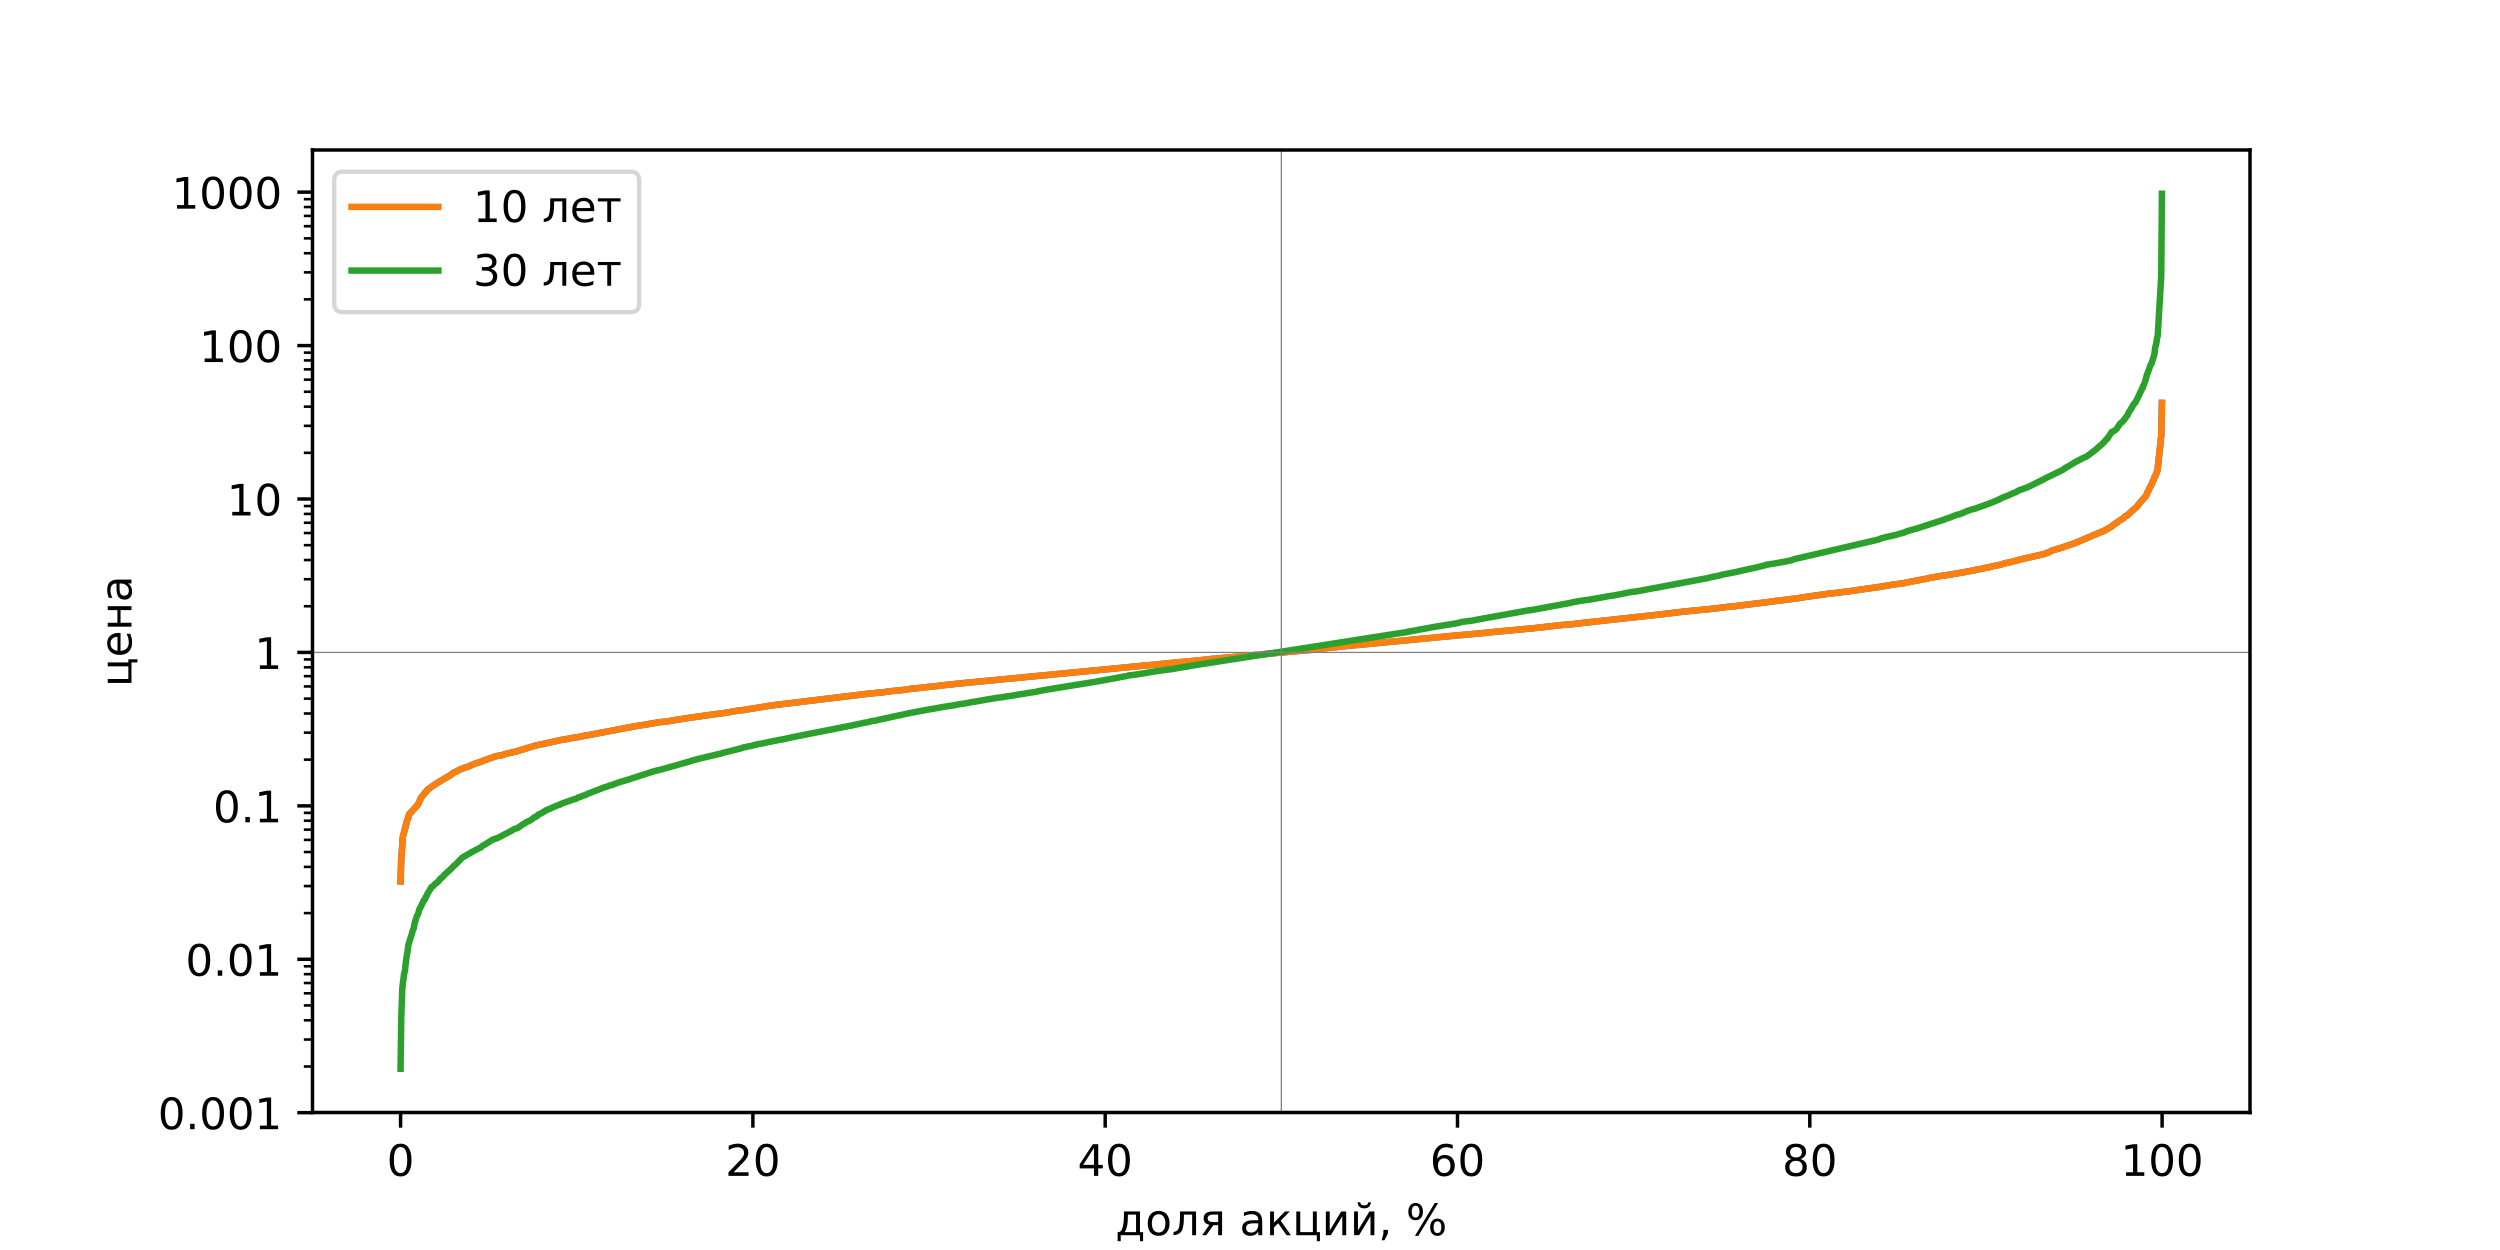 <?xml version="1.0" encoding="utf-8" standalone="no"?>
<!DOCTYPE svg PUBLIC "-//W3C//DTD SVG 1.1//EN"
  "http://www.w3.org/Graphics/SVG/1.1/DTD/svg11.dtd">
<!-- Created with matplotlib (https://matplotlib.org/) -->
<svg height="288pt" version="1.1" viewBox="0 0 576 288" width="576pt" xmlns="http://www.w3.org/2000/svg" xmlns:xlink="http://www.w3.org/1999/xlink">
 <defs>
  <style type="text/css">
*{stroke-linecap:butt;stroke-linejoin:round;}
  </style>
 </defs>
 <g id="figure_1">
  <g id="patch_1">
   <path d="M 0 288 
L 576 288 
L 576 0 
L 0 0 
z
" style="fill:#ffffff;"/>
  </g>
  <g id="axes_1">
   <g id="patch_2">
    <path d="M 72 256.32 
L 518.4 256.32 
L 518.4 34.56 
L 72 34.56 
z
" style="fill:#ffffff;"/>
   </g>
   <g id="matplotlib.axis_1">
    <g id="xtick_1">
     <g id="line2d_1">
      <defs>
       <path d="M 0 0 
L 0 3.5 
" id="mb10582654f" style="stroke:#000000;stroke-width:0.8;"/>
      </defs>
      <g>
       <use style="stroke:#000000;stroke-width:0.8;" x="92.291" xlink:href="#mb10582654f" y="256.32"/>
      </g>
     </g>
     <g id="text_1">
      <!-- 0 -->
      <defs>
       <path d="M 31.781 66.406 
Q 24.172 66.406 20.328 58.906 
Q 16.5 51.422 16.5 36.375 
Q 16.5 21.391 20.328 13.891 
Q 24.172 6.391 31.781 6.391 
Q 39.453 6.391 43.281 13.891 
Q 47.125 21.391 47.125 36.375 
Q 47.125 51.422 43.281 58.906 
Q 39.453 66.406 31.781 66.406 
z
M 31.781 74.219 
Q 44.047 74.219 50.516 64.516 
Q 56.984 54.828 56.984 36.375 
Q 56.984 17.969 50.516 8.266 
Q 44.047 -1.422 31.781 -1.422 
Q 19.531 -1.422 13.062 8.266 
Q 6.594 17.969 6.594 36.375 
Q 6.594 54.828 13.062 64.516 
Q 19.531 74.219 31.781 74.219 
z
" id="DejaVuSans-48"/>
      </defs>
      <g transform="translate(89.11 270.918)scale(0.1 -0.1)">
       <use xlink:href="#DejaVuSans-48"/>
      </g>
     </g>
    </g>
    <g id="xtick_2">
     <g id="line2d_2">
      <g>
       <use style="stroke:#000000;stroke-width:0.8;" x="173.463" xlink:href="#mb10582654f" y="256.32"/>
      </g>
     </g>
     <g id="text_2">
      <!-- 20 -->
      <defs>
       <path d="M 19.188 8.297 
L 53.609 8.297 
L 53.609 0 
L 7.328 0 
L 7.328 8.297 
Q 12.938 14.109 22.625 23.891 
Q 32.328 33.688 34.812 36.531 
Q 39.547 41.844 41.422 45.531 
Q 43.312 49.219 43.312 52.781 
Q 43.312 58.594 39.234 62.25 
Q 35.156 65.922 28.609 65.922 
Q 23.969 65.922 18.812 64.312 
Q 13.672 62.703 7.812 59.422 
L 7.812 69.391 
Q 13.766 71.781 18.938 73 
Q 24.125 74.219 28.422 74.219 
Q 39.75 74.219 46.484 68.547 
Q 53.219 62.891 53.219 53.422 
Q 53.219 48.922 51.531 44.891 
Q 49.859 40.875 45.406 35.406 
Q 44.188 33.984 37.641 27.219 
Q 31.109 20.453 19.188 8.297 
z
" id="DejaVuSans-50"/>
      </defs>
      <g transform="translate(167.1 270.918)scale(0.1 -0.1)">
       <use xlink:href="#DejaVuSans-50"/>
       <use x="63.623" xlink:href="#DejaVuSans-48"/>
      </g>
     </g>
    </g>
    <g id="xtick_3">
     <g id="line2d_3">
      <g>
       <use style="stroke:#000000;stroke-width:0.8;" x="254.634" xlink:href="#mb10582654f" y="256.32"/>
      </g>
     </g>
     <g id="text_3">
      <!-- 40 -->
      <defs>
       <path d="M 37.797 64.312 
L 12.891 25.391 
L 37.797 25.391 
z
M 35.203 72.906 
L 47.609 72.906 
L 47.609 25.391 
L 58.016 25.391 
L 58.016 17.188 
L 47.609 17.188 
L 47.609 0 
L 37.797 0 
L 37.797 17.188 
L 4.891 17.188 
L 4.891 26.703 
z
" id="DejaVuSans-52"/>
      </defs>
      <g transform="translate(248.272 270.918)scale(0.1 -0.1)">
       <use xlink:href="#DejaVuSans-52"/>
       <use x="63.623" xlink:href="#DejaVuSans-48"/>
      </g>
     </g>
    </g>
    <g id="xtick_4">
     <g id="line2d_4">
      <g>
       <use style="stroke:#000000;stroke-width:0.8;" x="335.806" xlink:href="#mb10582654f" y="256.32"/>
      </g>
     </g>
     <g id="text_4">
      <!-- 60 -->
      <defs>
       <path d="M 33.016 40.375 
Q 26.375 40.375 22.484 35.828 
Q 18.609 31.297 18.609 23.391 
Q 18.609 15.531 22.484 10.953 
Q 26.375 6.391 33.016 6.391 
Q 39.656 6.391 43.531 10.953 
Q 47.406 15.531 47.406 23.391 
Q 47.406 31.297 43.531 35.828 
Q 39.656 40.375 33.016 40.375 
z
M 52.594 71.297 
L 52.594 62.312 
Q 48.875 64.062 45.094 64.984 
Q 41.312 65.922 37.594 65.922 
Q 27.828 65.922 22.672 59.328 
Q 17.531 52.734 16.797 39.406 
Q 19.672 43.656 24.016 45.922 
Q 28.375 48.188 33.594 48.188 
Q 44.578 48.188 50.953 41.516 
Q 57.328 34.859 57.328 23.391 
Q 57.328 12.156 50.688 5.359 
Q 44.047 -1.422 33.016 -1.422 
Q 20.359 -1.422 13.672 8.266 
Q 6.984 17.969 6.984 36.375 
Q 6.984 53.656 15.188 63.938 
Q 23.391 74.219 37.203 74.219 
Q 40.922 74.219 44.703 73.484 
Q 48.484 72.75 52.594 71.297 
z
" id="DejaVuSans-54"/>
      </defs>
      <g transform="translate(329.444 270.918)scale(0.1 -0.1)">
       <use xlink:href="#DejaVuSans-54"/>
       <use x="63.623" xlink:href="#DejaVuSans-48"/>
      </g>
     </g>
    </g>
    <g id="xtick_5">
     <g id="line2d_5">
      <g>
       <use style="stroke:#000000;stroke-width:0.8;" x="416.978" xlink:href="#mb10582654f" y="256.32"/>
      </g>
     </g>
     <g id="text_5">
      <!-- 80 -->
      <defs>
       <path d="M 31.781 34.625 
Q 24.75 34.625 20.719 30.859 
Q 16.703 27.094 16.703 20.516 
Q 16.703 13.922 20.719 10.156 
Q 24.75 6.391 31.781 6.391 
Q 38.812 6.391 42.859 10.172 
Q 46.922 13.969 46.922 20.516 
Q 46.922 27.094 42.891 30.859 
Q 38.875 34.625 31.781 34.625 
z
M 21.922 38.812 
Q 15.578 40.375 12.031 44.719 
Q 8.5 49.078 8.5 55.328 
Q 8.5 64.062 14.719 69.141 
Q 20.953 74.219 31.781 74.219 
Q 42.672 74.219 48.875 69.141 
Q 55.078 64.062 55.078 55.328 
Q 55.078 49.078 51.531 44.719 
Q 48 40.375 41.703 38.812 
Q 48.828 37.156 52.797 32.312 
Q 56.781 27.484 56.781 20.516 
Q 56.781 9.906 50.312 4.234 
Q 43.844 -1.422 31.781 -1.422 
Q 19.734 -1.422 13.25 4.234 
Q 6.781 9.906 6.781 20.516 
Q 6.781 27.484 10.781 32.312 
Q 14.797 37.156 21.922 38.812 
z
M 18.312 54.391 
Q 18.312 48.734 21.844 45.562 
Q 25.391 42.391 31.781 42.391 
Q 38.141 42.391 41.719 45.562 
Q 45.312 48.734 45.312 54.391 
Q 45.312 60.062 41.719 63.234 
Q 38.141 66.406 31.781 66.406 
Q 25.391 66.406 21.844 63.234 
Q 18.312 60.062 18.312 54.391 
z
" id="DejaVuSans-56"/>
      </defs>
      <g transform="translate(410.615 270.918)scale(0.1 -0.1)">
       <use xlink:href="#DejaVuSans-56"/>
       <use x="63.623" xlink:href="#DejaVuSans-48"/>
      </g>
     </g>
    </g>
    <g id="xtick_6">
     <g id="line2d_6">
      <g>
       <use style="stroke:#000000;stroke-width:0.8;" x="498.15" xlink:href="#mb10582654f" y="256.32"/>
      </g>
     </g>
     <g id="text_6">
      <!-- 100 -->
      <defs>
       <path d="M 12.406 8.297 
L 28.516 8.297 
L 28.516 63.922 
L 10.984 60.406 
L 10.984 69.391 
L 28.422 72.906 
L 38.281 72.906 
L 38.281 8.297 
L 54.391 8.297 
L 54.391 0 
L 12.406 0 
z
" id="DejaVuSans-49"/>
      </defs>
      <g transform="translate(488.606 270.918)scale(0.1 -0.1)">
       <use xlink:href="#DejaVuSans-49"/>
       <use x="63.623" xlink:href="#DejaVuSans-48"/>
       <use x="127.246" xlink:href="#DejaVuSans-48"/>
      </g>
     </g>
    </g>
    <g id="text_7">
     <!-- доля акций, % -->
     <defs>
      <path d="M 21.625 7.172 
L 47.703 7.172 
L 47.703 47.516 
L 28.812 47.516 
L 28.812 40.672 
Q 28.812 20.562 23.047 9.812 
z
M 8.594 7.172 
Q 13.031 9.125 14.984 13.281 
Q 19.781 23.578 19.781 44.344 
L 19.781 54.688 
L 56.734 54.688 
L 56.734 7.172 
L 63.922 7.172 
L 63.922 -13.812 
L 56.734 -13.812 
L 56.734 0 
L 12.406 0 
L 12.406 -13.812 
L 5.219 -13.812 
L 5.219 7.172 
z
" id="DejaVuSans-1076"/>
      <path d="M 30.609 48.391 
Q 23.391 48.391 19.188 42.75 
Q 14.984 37.109 14.984 27.297 
Q 14.984 17.484 19.156 11.844 
Q 23.344 6.203 30.609 6.203 
Q 37.797 6.203 41.984 11.859 
Q 46.188 17.531 46.188 27.297 
Q 46.188 37.016 41.984 42.703 
Q 37.797 48.391 30.609 48.391 
z
M 30.609 56 
Q 42.328 56 49.016 48.375 
Q 55.719 40.766 55.719 27.297 
Q 55.719 13.875 49.016 6.219 
Q 42.328 -1.422 30.609 -1.422 
Q 18.844 -1.422 12.172 6.219 
Q 5.516 13.875 5.516 27.297 
Q 5.516 40.766 12.172 48.375 
Q 18.844 56 30.609 56 
z
" id="DejaVuSans-1086"/>
      <path d="M 3.719 0 
L 3.719 7.469 
Q 12.594 8.844 15.328 14.984 
Q 18.656 23.641 18.656 45.75 
L 18.656 54.688 
L 55.609 54.688 
L 55.609 0 
L 46.625 0 
L 46.625 47.516 
L 27.641 47.516 
L 27.641 42.094 
Q 27.641 21 23.344 11.531 
Q 18.75 1.422 3.719 0 
z
" id="DejaVuSans-1083"/>
      <path d="M 18.453 38.922 
Q 18.453 34.859 21.578 32.562 
Q 24.703 30.281 30.516 30.281 
L 42.625 30.281 
L 42.625 47.516 
L 30.516 47.516 
Q 24.703 47.516 21.578 45.266 
Q 18.453 43.016 18.453 38.922 
z
M 5.672 0 
L 22.359 23.969 
Q 16.703 25.25 12.938 28.594 
Q 9.188 31.938 9.188 38.922 
Q 9.188 46.828 14.422 50.75 
Q 19.672 54.688 30.281 54.688 
L 51.656 54.688 
L 51.656 0 
L 42.625 0 
L 42.625 23.094 
L 31.453 23.094 
L 15.328 0 
z
" id="DejaVuSans-1103"/>
      <path id="DejaVuSans-32"/>
      <path d="M 34.281 27.484 
Q 23.391 27.484 19.188 25 
Q 14.984 22.516 14.984 16.5 
Q 14.984 11.719 18.141 8.906 
Q 21.297 6.109 26.703 6.109 
Q 34.188 6.109 38.703 11.406 
Q 43.219 16.703 43.219 25.484 
L 43.219 27.484 
z
M 52.203 31.203 
L 52.203 0 
L 43.219 0 
L 43.219 8.297 
Q 40.141 3.328 35.547 0.953 
Q 30.953 -1.422 24.312 -1.422 
Q 15.922 -1.422 10.953 3.297 
Q 6 8.016 6 15.922 
Q 6 25.141 12.172 29.828 
Q 18.359 34.516 30.609 34.516 
L 43.219 34.516 
L 43.219 35.406 
Q 43.219 41.609 39.141 45 
Q 35.062 48.391 27.688 48.391 
Q 23 48.391 18.547 47.266 
Q 14.109 46.141 10.016 43.891 
L 10.016 52.203 
Q 14.938 54.109 19.578 55.047 
Q 24.219 56 28.609 56 
Q 40.484 56 46.344 49.844 
Q 52.203 43.703 52.203 31.203 
z
" id="DejaVuSans-1072"/>
      <path d="M 9.078 54.688 
L 18.016 54.688 
L 18.016 29 
L 43.359 54.688 
L 54.391 54.688 
L 33.5 33.547 
L 57.078 0 
L 47.016 0 
L 27.641 27.594 
L 18.016 17.828 
L 18.016 0 
L 9.078 0 
z
" id="DejaVuSans-1082"/>
      <path d="M 56.297 0 
L 9.078 0 
L 9.078 54.688 
L 18.109 54.688 
L 18.109 7.172 
L 47.266 7.172 
L 47.266 54.688 
L 56.297 54.688 
L 56.297 7.172 
L 63.484 7.172 
L 63.484 -13.812 
L 56.297 -13.812 
z
" id="DejaVuSans-1094"/>
      <path d="M 55.906 54.688 
L 55.906 0 
L 46.969 0 
L 46.969 43.891 
L 20.609 0 
L 9.078 0 
L 9.078 54.688 
L 18.016 54.688 
L 18.016 10.891 
L 44.344 54.688 
z
" id="DejaVuSans-1080"/>
      <path d="M 55.906 54.688 
L 55.906 0 
L 46.969 0 
L 46.969 43.891 
L 20.609 0 
L 9.078 0 
L 9.078 54.688 
L 18.016 54.688 
L 18.016 10.891 
L 44.344 54.688 
z
M 17.234 75.969 
L 23 75.969 
Q 23.531 72.312 25.891 70.469 
Q 28.266 68.641 32.516 68.641 
Q 36.719 68.641 39.062 70.453 
Q 41.406 72.266 42.047 75.969 
L 47.797 75.969 
Q 47.312 68.984 43.453 65.469 
Q 39.594 61.953 32.516 61.953 
Q 25.438 61.953 21.578 65.469 
Q 17.719 68.984 17.234 75.969 
z
" id="DejaVuSans-1081"/>
      <path d="M 11.719 12.406 
L 22.016 12.406 
L 22.016 4 
L 14.016 -11.625 
L 7.719 -11.625 
L 11.719 4 
z
" id="DejaVuSans-44"/>
      <path d="M 72.703 32.078 
Q 68.453 32.078 66.031 28.469 
Q 63.625 24.859 63.625 18.406 
Q 63.625 12.062 66.031 8.422 
Q 68.453 4.781 72.703 4.781 
Q 76.859 4.781 79.266 8.422 
Q 81.688 12.062 81.688 18.406 
Q 81.688 24.812 79.266 28.438 
Q 76.859 32.078 72.703 32.078 
z
M 72.703 38.281 
Q 80.422 38.281 84.953 32.906 
Q 89.5 27.547 89.5 18.406 
Q 89.5 9.281 84.938 3.922 
Q 80.375 -1.422 72.703 -1.422 
Q 64.891 -1.422 60.344 3.922 
Q 55.812 9.281 55.812 18.406 
Q 55.812 27.594 60.375 32.938 
Q 64.938 38.281 72.703 38.281 
z
M 22.312 68.016 
Q 18.109 68.016 15.688 64.375 
Q 13.281 60.75 13.281 54.391 
Q 13.281 47.953 15.672 44.328 
Q 18.062 40.719 22.312 40.719 
Q 26.562 40.719 28.969 44.328 
Q 31.391 47.953 31.391 54.391 
Q 31.391 60.688 28.953 64.344 
Q 26.516 68.016 22.312 68.016 
z
M 66.406 74.219 
L 74.219 74.219 
L 28.609 -1.422 
L 20.797 -1.422 
z
M 22.312 74.219 
Q 30.031 74.219 34.609 68.875 
Q 39.203 63.531 39.203 54.391 
Q 39.203 45.172 34.641 39.844 
Q 30.078 34.516 22.312 34.516 
Q 14.547 34.516 10.031 39.859 
Q 5.516 45.219 5.516 54.391 
Q 5.516 63.484 10.047 68.844 
Q 14.594 74.219 22.312 74.219 
z
" id="DejaVuSans-37"/>
     </defs>
     <g transform="translate(256.976 284.597)scale(0.1 -0.1)">
      <use xlink:href="#DejaVuSans-1076"/>
      <use x="69.141" xlink:href="#DejaVuSans-1086"/>
      <use x="130.322" xlink:href="#DejaVuSans-1083"/>
      <use x="194.238" xlink:href="#DejaVuSans-1103"/>
      <use x="254.395" xlink:href="#DejaVuSans-32"/>
      <use x="286.182" xlink:href="#DejaVuSans-1072"/>
      <use x="347.461" xlink:href="#DejaVuSans-1082"/>
      <use x="407.861" xlink:href="#DejaVuSans-1094"/>
      <use x="475.928" xlink:href="#DejaVuSans-1080"/>
      <use x="540.918" xlink:href="#DejaVuSans-1081"/>
      <use x="605.908" xlink:href="#DejaVuSans-44"/>
      <use x="637.695" xlink:href="#DejaVuSans-32"/>
      <use x="669.482" xlink:href="#DejaVuSans-37"/>
     </g>
    </g>
   </g>
   <g id="matplotlib.axis_2">
    <g id="ytick_1">
     <g id="line2d_7">
      <defs>
       <path d="M 0 0 
L -3.5 0 
" id="m057b81e211" style="stroke:#000000;stroke-width:0.8;"/>
      </defs>
      <g>
       <use style="stroke:#000000;stroke-width:0.8;" x="72" xlink:href="#m057b81e211" y="256.364"/>
      </g>
     </g>
     <g id="text_8">
      <!-- 0.001 -->
      <defs>
       <path d="M 10.688 12.406 
L 21 12.406 
L 21 0 
L 10.688 0 
z
" id="DejaVuSans-46"/>
      </defs>
      <g transform="translate(36.372 260.163)scale(0.1 -0.1)">
       <use xlink:href="#DejaVuSans-48"/>
       <use x="63.623" xlink:href="#DejaVuSans-46"/>
       <use x="95.41" xlink:href="#DejaVuSans-48"/>
       <use x="159.033" xlink:href="#DejaVuSans-48"/>
       <use x="222.656" xlink:href="#DejaVuSans-49"/>
      </g>
     </g>
    </g>
    <g id="ytick_2">
     <g id="line2d_8">
      <g>
       <use style="stroke:#000000;stroke-width:0.8;" x="72" xlink:href="#m057b81e211" y="221.016"/>
      </g>
     </g>
     <g id="text_9">
      <!-- 0.01 -->
      <g transform="translate(42.734 224.815)scale(0.1 -0.1)">
       <use xlink:href="#DejaVuSans-48"/>
       <use x="63.623" xlink:href="#DejaVuSans-46"/>
       <use x="95.41" xlink:href="#DejaVuSans-48"/>
       <use x="159.033" xlink:href="#DejaVuSans-49"/>
      </g>
     </g>
    </g>
    <g id="ytick_3">
     <g id="line2d_9">
      <g>
       <use style="stroke:#000000;stroke-width:0.8;" x="72" xlink:href="#m057b81e211" y="185.667"/>
      </g>
     </g>
     <g id="text_10">
      <!-- 0.1 -->
      <g transform="translate(49.097 189.466)scale(0.1 -0.1)">
       <use xlink:href="#DejaVuSans-48"/>
       <use x="63.623" xlink:href="#DejaVuSans-46"/>
       <use x="95.41" xlink:href="#DejaVuSans-49"/>
      </g>
     </g>
    </g>
    <g id="ytick_4">
     <g id="line2d_10">
      <g>
       <use style="stroke:#000000;stroke-width:0.8;" x="72" xlink:href="#m057b81e211" y="150.319"/>
      </g>
     </g>
     <g id="text_11">
      <!-- 1 -->
      <g transform="translate(58.638 154.118)scale(0.1 -0.1)">
       <use xlink:href="#DejaVuSans-49"/>
      </g>
     </g>
    </g>
    <g id="ytick_5">
     <g id="line2d_11">
      <g>
       <use style="stroke:#000000;stroke-width:0.8;" x="72" xlink:href="#m057b81e211" y="114.971"/>
      </g>
     </g>
     <g id="text_12">
      <!-- 10 -->
      <g transform="translate(52.275 118.77)scale(0.1 -0.1)">
       <use xlink:href="#DejaVuSans-49"/>
       <use x="63.623" xlink:href="#DejaVuSans-48"/>
      </g>
     </g>
    </g>
    <g id="ytick_6">
     <g id="line2d_12">
      <g>
       <use style="stroke:#000000;stroke-width:0.8;" x="72" xlink:href="#m057b81e211" y="79.622"/>
      </g>
     </g>
     <g id="text_13">
      <!-- 100 -->
      <g transform="translate(45.913 83.422)scale(0.1 -0.1)">
       <use xlink:href="#DejaVuSans-49"/>
       <use x="63.623" xlink:href="#DejaVuSans-48"/>
       <use x="127.246" xlink:href="#DejaVuSans-48"/>
      </g>
     </g>
    </g>
    <g id="ytick_7">
     <g id="line2d_13">
      <g>
       <use style="stroke:#000000;stroke-width:0.8;" x="72" xlink:href="#m057b81e211" y="44.274"/>
      </g>
     </g>
     <g id="text_14">
      <!-- 1000 -->
      <g transform="translate(39.55 48.073)scale(0.1 -0.1)">
       <use xlink:href="#DejaVuSans-49"/>
       <use x="63.623" xlink:href="#DejaVuSans-48"/>
       <use x="127.246" xlink:href="#DejaVuSans-48"/>
       <use x="190.869" xlink:href="#DejaVuSans-48"/>
      </g>
     </g>
    </g>
    <g id="ytick_8">
     <g id="line2d_14">
      <defs>
       <path d="M 0 0 
L -2 0 
" id="m9f5f28c545" style="stroke:#000000;stroke-width:0.6;"/>
      </defs>
      <g>
       <use style="stroke:#000000;stroke-width:0.6;" x="72" xlink:href="#m9f5f28c545" y="245.723"/>
      </g>
     </g>
    </g>
    <g id="ytick_9">
     <g id="line2d_15">
      <g>
       <use style="stroke:#000000;stroke-width:0.6;" x="72" xlink:href="#m9f5f28c545" y="239.498"/>
      </g>
     </g>
    </g>
    <g id="ytick_10">
     <g id="line2d_16">
      <g>
       <use style="stroke:#000000;stroke-width:0.6;" x="72" xlink:href="#m9f5f28c545" y="235.082"/>
      </g>
     </g>
    </g>
    <g id="ytick_11">
     <g id="line2d_17">
      <g>
       <use style="stroke:#000000;stroke-width:0.6;" x="72" xlink:href="#m9f5f28c545" y="231.656"/>
      </g>
     </g>
    </g>
    <g id="ytick_12">
     <g id="line2d_18">
      <g>
       <use style="stroke:#000000;stroke-width:0.6;" x="72" xlink:href="#m9f5f28c545" y="228.858"/>
      </g>
     </g>
    </g>
    <g id="ytick_13">
     <g id="line2d_19">
      <g>
       <use style="stroke:#000000;stroke-width:0.6;" x="72" xlink:href="#m9f5f28c545" y="226.491"/>
      </g>
     </g>
    </g>
    <g id="ytick_14">
     <g id="line2d_20">
      <g>
       <use style="stroke:#000000;stroke-width:0.6;" x="72" xlink:href="#m9f5f28c545" y="224.441"/>
      </g>
     </g>
    </g>
    <g id="ytick_15">
     <g id="line2d_21">
      <g>
       <use style="stroke:#000000;stroke-width:0.6;" x="72" xlink:href="#m9f5f28c545" y="222.633"/>
      </g>
     </g>
    </g>
    <g id="ytick_16">
     <g id="line2d_22">
      <g>
       <use style="stroke:#000000;stroke-width:0.6;" x="72" xlink:href="#m9f5f28c545" y="210.375"/>
      </g>
     </g>
    </g>
    <g id="ytick_17">
     <g id="line2d_23">
      <g>
       <use style="stroke:#000000;stroke-width:0.6;" x="72" xlink:href="#m9f5f28c545" y="204.15"/>
      </g>
     </g>
    </g>
    <g id="ytick_18">
     <g id="line2d_24">
      <g>
       <use style="stroke:#000000;stroke-width:0.6;" x="72" xlink:href="#m9f5f28c545" y="199.734"/>
      </g>
     </g>
    </g>
    <g id="ytick_19">
     <g id="line2d_25">
      <g>
       <use style="stroke:#000000;stroke-width:0.6;" x="72" xlink:href="#m9f5f28c545" y="196.308"/>
      </g>
     </g>
    </g>
    <g id="ytick_20">
     <g id="line2d_26">
      <g>
       <use style="stroke:#000000;stroke-width:0.6;" x="72" xlink:href="#m9f5f28c545" y="193.509"/>
      </g>
     </g>
    </g>
    <g id="ytick_21">
     <g id="line2d_27">
      <g>
       <use style="stroke:#000000;stroke-width:0.6;" x="72" xlink:href="#m9f5f28c545" y="191.143"/>
      </g>
     </g>
    </g>
    <g id="ytick_22">
     <g id="line2d_28">
      <g>
       <use style="stroke:#000000;stroke-width:0.6;" x="72" xlink:href="#m9f5f28c545" y="189.093"/>
      </g>
     </g>
    </g>
    <g id="ytick_23">
     <g id="line2d_29">
      <g>
       <use style="stroke:#000000;stroke-width:0.6;" x="72" xlink:href="#m9f5f28c545" y="187.285"/>
      </g>
     </g>
    </g>
    <g id="ytick_24">
     <g id="line2d_30">
      <g>
       <use style="stroke:#000000;stroke-width:0.6;" x="72" xlink:href="#m9f5f28c545" y="175.026"/>
      </g>
     </g>
    </g>
    <g id="ytick_25">
     <g id="line2d_31">
      <g>
       <use style="stroke:#000000;stroke-width:0.6;" x="72" xlink:href="#m9f5f28c545" y="168.802"/>
      </g>
     </g>
    </g>
    <g id="ytick_26">
     <g id="line2d_32">
      <g>
       <use style="stroke:#000000;stroke-width:0.6;" x="72" xlink:href="#m9f5f28c545" y="164.385"/>
      </g>
     </g>
    </g>
    <g id="ytick_27">
     <g id="line2d_33">
      <g>
       <use style="stroke:#000000;stroke-width:0.6;" x="72" xlink:href="#m9f5f28c545" y="160.96"/>
      </g>
     </g>
    </g>
    <g id="ytick_28">
     <g id="line2d_34">
      <g>
       <use style="stroke:#000000;stroke-width:0.6;" x="72" xlink:href="#m9f5f28c545" y="158.161"/>
      </g>
     </g>
    </g>
    <g id="ytick_29">
     <g id="line2d_35">
      <g>
       <use style="stroke:#000000;stroke-width:0.6;" x="72" xlink:href="#m9f5f28c545" y="155.794"/>
      </g>
     </g>
    </g>
    <g id="ytick_30">
     <g id="line2d_36">
      <g>
       <use style="stroke:#000000;stroke-width:0.6;" x="72" xlink:href="#m9f5f28c545" y="153.745"/>
      </g>
     </g>
    </g>
    <g id="ytick_31">
     <g id="line2d_37">
      <g>
       <use style="stroke:#000000;stroke-width:0.6;" x="72" xlink:href="#m9f5f28c545" y="151.936"/>
      </g>
     </g>
    </g>
    <g id="ytick_32">
     <g id="line2d_38">
      <g>
       <use style="stroke:#000000;stroke-width:0.6;" x="72" xlink:href="#m9f5f28c545" y="139.678"/>
      </g>
     </g>
    </g>
    <g id="ytick_33">
     <g id="line2d_39">
      <g>
       <use style="stroke:#000000;stroke-width:0.6;" x="72" xlink:href="#m9f5f28c545" y="133.454"/>
      </g>
     </g>
    </g>
    <g id="ytick_34">
     <g id="line2d_40">
      <g>
       <use style="stroke:#000000;stroke-width:0.6;" x="72" xlink:href="#m9f5f28c545" y="129.037"/>
      </g>
     </g>
    </g>
    <g id="ytick_35">
     <g id="line2d_41">
      <g>
       <use style="stroke:#000000;stroke-width:0.6;" x="72" xlink:href="#m9f5f28c545" y="125.612"/>
      </g>
     </g>
    </g>
    <g id="ytick_36">
     <g id="line2d_42">
      <g>
       <use style="stroke:#000000;stroke-width:0.6;" x="72" xlink:href="#m9f5f28c545" y="122.813"/>
      </g>
     </g>
    </g>
    <g id="ytick_37">
     <g id="line2d_43">
      <g>
       <use style="stroke:#000000;stroke-width:0.6;" x="72" xlink:href="#m9f5f28c545" y="120.446"/>
      </g>
     </g>
    </g>
    <g id="ytick_38">
     <g id="line2d_44">
      <g>
       <use style="stroke:#000000;stroke-width:0.6;" x="72" xlink:href="#m9f5f28c545" y="118.396"/>
      </g>
     </g>
    </g>
    <g id="ytick_39">
     <g id="line2d_45">
      <g>
       <use style="stroke:#000000;stroke-width:0.6;" x="72" xlink:href="#m9f5f28c545" y="116.588"/>
      </g>
     </g>
    </g>
    <g id="ytick_40">
     <g id="line2d_46">
      <g>
       <use style="stroke:#000000;stroke-width:0.6;" x="72" xlink:href="#m9f5f28c545" y="104.33"/>
      </g>
     </g>
    </g>
    <g id="ytick_41">
     <g id="line2d_47">
      <g>
       <use style="stroke:#000000;stroke-width:0.6;" x="72" xlink:href="#m9f5f28c545" y="98.105"/>
      </g>
     </g>
    </g>
    <g id="ytick_42">
     <g id="line2d_48">
      <g>
       <use style="stroke:#000000;stroke-width:0.6;" x="72" xlink:href="#m9f5f28c545" y="93.689"/>
      </g>
     </g>
    </g>
    <g id="ytick_43">
     <g id="line2d_49">
      <g>
       <use style="stroke:#000000;stroke-width:0.6;" x="72" xlink:href="#m9f5f28c545" y="90.263"/>
      </g>
     </g>
    </g>
    <g id="ytick_44">
     <g id="line2d_50">
      <g>
       <use style="stroke:#000000;stroke-width:0.6;" x="72" xlink:href="#m9f5f28c545" y="87.464"/>
      </g>
     </g>
    </g>
    <g id="ytick_45">
     <g id="line2d_51">
      <g>
       <use style="stroke:#000000;stroke-width:0.6;" x="72" xlink:href="#m9f5f28c545" y="85.098"/>
      </g>
     </g>
    </g>
    <g id="ytick_46">
     <g id="line2d_52">
      <g>
       <use style="stroke:#000000;stroke-width:0.6;" x="72" xlink:href="#m9f5f28c545" y="83.048"/>
      </g>
     </g>
    </g>
    <g id="ytick_47">
     <g id="line2d_53">
      <g>
       <use style="stroke:#000000;stroke-width:0.6;" x="72" xlink:href="#m9f5f28c545" y="81.24"/>
      </g>
     </g>
    </g>
    <g id="ytick_48">
     <g id="line2d_54">
      <g>
       <use style="stroke:#000000;stroke-width:0.6;" x="72" xlink:href="#m9f5f28c545" y="68.981"/>
      </g>
     </g>
    </g>
    <g id="ytick_49">
     <g id="line2d_55">
      <g>
       <use style="stroke:#000000;stroke-width:0.6;" x="72" xlink:href="#m9f5f28c545" y="62.757"/>
      </g>
     </g>
    </g>
    <g id="ytick_50">
     <g id="line2d_56">
      <g>
       <use style="stroke:#000000;stroke-width:0.6;" x="72" xlink:href="#m9f5f28c545" y="58.341"/>
      </g>
     </g>
    </g>
    <g id="ytick_51">
     <g id="line2d_57">
      <g>
       <use style="stroke:#000000;stroke-width:0.6;" x="72" xlink:href="#m9f5f28c545" y="54.915"/>
      </g>
     </g>
    </g>
    <g id="ytick_52">
     <g id="line2d_58">
      <g>
       <use style="stroke:#000000;stroke-width:0.6;" x="72" xlink:href="#m9f5f28c545" y="52.116"/>
      </g>
     </g>
    </g>
    <g id="ytick_53">
     <g id="line2d_59">
      <g>
       <use style="stroke:#000000;stroke-width:0.6;" x="72" xlink:href="#m9f5f28c545" y="49.75"/>
      </g>
     </g>
    </g>
    <g id="ytick_54">
     <g id="line2d_60">
      <g>
       <use style="stroke:#000000;stroke-width:0.6;" x="72" xlink:href="#m9f5f28c545" y="47.7"/>
      </g>
     </g>
    </g>
    <g id="ytick_55">
     <g id="line2d_61">
      <g>
       <use style="stroke:#000000;stroke-width:0.6;" x="72" xlink:href="#m9f5f28c545" y="45.891"/>
      </g>
     </g>
    </g>
    <g id="text_15">
     <!-- цена -->
     <defs>
      <path d="M 56.203 29.594 
L 56.203 25.203 
L 14.891 25.203 
Q 15.484 15.922 20.484 11.062 
Q 25.484 6.203 34.422 6.203 
Q 39.594 6.203 44.453 7.469 
Q 49.312 8.734 54.109 11.281 
L 54.109 2.781 
Q 49.266 0.734 44.188 -0.344 
Q 39.109 -1.422 33.891 -1.422 
Q 20.797 -1.422 13.156 6.188 
Q 5.516 13.812 5.516 26.812 
Q 5.516 40.234 12.766 48.109 
Q 20.016 56 32.328 56 
Q 43.359 56 49.781 48.891 
Q 56.203 41.797 56.203 29.594 
z
M 47.219 32.234 
Q 47.125 39.594 43.094 43.984 
Q 39.062 48.391 32.422 48.391 
Q 24.906 48.391 20.391 44.141 
Q 15.875 39.891 15.188 32.172 
z
" id="DejaVuSans-1077"/>
      <path d="M 9.078 54.688 
L 18.109 54.688 
L 18.109 32.375 
L 47.266 32.375 
L 47.266 54.688 
L 56.297 54.688 
L 56.297 0 
L 47.266 0 
L 47.266 25.203 
L 18.109 25.203 
L 18.109 0 
L 9.078 0 
z
" id="DejaVuSans-1085"/>
     </defs>
     <g transform="translate(30.292 158.252)rotate(-90)scale(0.1 -0.1)">
      <use xlink:href="#DejaVuSans-1094"/>
      <use x="68.066" xlink:href="#DejaVuSans-1077"/>
      <use x="129.59" xlink:href="#DejaVuSans-1085"/>
      <use x="194.971" xlink:href="#DejaVuSans-1072"/>
     </g>
    </g>
   </g>
   <g id="line2d_62">
    <path clip-path="url(#pba2f985936)" d="M 92.291 203.077 
L 92.453 197.595 
L 92.494 197.437 
L 92.819 192.747 
L 92.981 192.191 
L 93.021 192.113 
L 93.184 191.331 
L 93.427 190.529 
L 93.833 188.854 
L 93.996 188.654 
L 94.239 187.699 
L 94.361 187.512 
L 96.268 185.427 
L 96.471 185.007 
L 96.715 184.439 
L 96.755 184.431 
L 96.958 183.828 
L 97.08 183.712 
L 97.283 183.44 
L 97.364 183.327 
L 97.77 182.9 
L 97.973 182.538 
L 98.176 182.415 
L 98.541 181.924 
L 99.028 181.585 
L 99.475 181.243 
L 99.678 181.091 
L 100.286 180.72 
L 100.489 180.56 
L 101.747 179.792 
L 101.91 179.706 
L 102.113 179.582 
L 102.64 179.257 
L 103.046 179.042 
L 103.209 178.934 
L 103.493 178.753 
L 103.777 178.618 
L 104.142 178.307 
L 104.183 178.305 
L 104.345 178.136 
L 104.791 177.901 
L 105.238 177.721 
L 105.968 177.304 
L 106.252 177.185 
L 106.942 176.909 
L 107.145 176.845 
L 107.795 176.665 
L 109.418 175.951 
L 111.163 175.374 
L 111.366 175.253 
L 113.964 174.332 
L 114.167 174.242 
L 115.628 174.006 
L 115.871 173.922 
L 116.237 173.793 
L 116.399 173.736 
L 118.144 173.3 
L 118.915 173.167 
L 119.199 173.049 
L 120.336 172.704 
L 120.782 172.581 
L 122.406 172.07 
L 122.893 171.938 
L 123.217 171.803 
L 123.988 171.652 
L 127.519 170.885 
L 128.047 170.771 
L 128.453 170.645 
L 129.183 170.507 
L 130.076 170.354 
L 130.847 170.227 
L 131.984 170.008 
L 132.917 169.872 
L 133.729 169.73 
L 134.135 169.61 
L 135.109 169.459 
L 136.164 169.254 
L 146.554 167.284 
L 147.366 167.173 
L 148.218 167.03 
L 151.79 166.407 
L 153.373 166.258 
L 154.347 166.105 
L 155.605 165.888 
L 158.081 165.509 
L 158.811 165.377 
L 159.582 165.263 
L 160.313 165.177 
L 161.612 164.996 
L 162.91 164.804 
L 163.722 164.694 
L 164.574 164.569 
L 165.954 164.404 
L 166.32 164.36 
L 167.537 164.163 
L 170.013 163.732 
L 171.474 163.568 
L 172.935 163.318 
L 173.747 163.179 
L 174.356 163.099 
L 177.278 162.604 
L 178.495 162.438 
L 199.803 159.86 
L 201.102 159.735 
L 201.913 159.637 
L 203.293 159.516 
L 205.201 159.26 
L 205.566 159.215 
L 207.636 159.023 
L 210.152 158.671 
L 211.41 158.552 
L 212.506 158.415 
L 216.078 158.047 
L 216.93 157.921 
L 218.026 157.805 
L 218.269 157.765 
L 219.731 157.625 
L 220.461 157.541 
L 221.638 157.423 
L 223.749 157.212 
L 277.2 152.04 
L 278.742 151.862 
L 302.201 149.702 
L 302.972 149.591 
L 310.684 148.795 
L 311.171 148.726 
L 313.362 148.554 
L 314.661 148.422 
L 336.05 146.362 
L 336.658 146.322 
L 341.529 145.865 
L 341.894 145.842 
L 342.828 145.732 
L 350.579 144.994 
L 352.487 144.823 
L 352.974 144.78 
L 360.036 143.988 
L 362.025 143.837 
L 364.419 143.549 
L 365.474 143.428 
L 381.871 141.636 
L 387.959 140.908 
L 391.612 140.55 
L 393.316 140.386 
L 395.914 140.098 
L 396.726 139.98 
L 397.7 139.865 
L 398.268 139.804 
L 399.526 139.686 
L 400.257 139.598 
L 408.293 138.592 
L 408.82 138.504 
L 410.362 138.312 
L 410.89 138.245 
L 412.108 138.128 
L 412.392 138.058 
L 413.934 137.86 
L 414.421 137.805 
L 415.192 137.678 
L 415.395 137.63 
L 420.631 136.888 
L 420.955 136.819 
L 422.944 136.619 
L 424.527 136.405 
L 425.907 136.257 
L 426.313 136.189 
L 427.206 136.06 
L 431.832 135.39 
L 433.293 135.188 
L 433.537 135.134 
L 435.363 134.838 
L 435.566 134.792 
L 436.175 134.677 
L 438.407 134.419 
L 439.3 134.203 
L 444.13 133.282 
L 444.536 133.155 
L 445.834 132.942 
L 446.037 132.895 
L 447.052 132.716 
L 449.406 132.369 
L 450.055 132.256 
L 450.745 132.145 
L 453.018 131.738 
L 454.804 131.403 
L 455.332 131.257 
L 456.143 131.127 
L 456.549 131.06 
L 456.996 130.957 
L 457.199 130.887 
L 458.335 130.679 
L 458.781 130.558 
L 459.106 130.475 
L 459.877 130.323 
L 461.014 130.079 
L 461.46 129.928 
L 462.069 129.744 
L 463.124 129.542 
L 463.368 129.484 
L 464.139 129.272 
L 464.95 129.062 
L 465.437 128.926 
L 466.817 128.601 
L 471.038 127.623 
L 471.566 127.389 
L 472.134 127.217 
L 472.662 126.893 
L 473.676 126.575 
L 473.96 126.496 
L 474.61 126.3 
L 475.097 126.166 
L 475.503 126.058 
L 475.665 125.943 
L 475.99 125.823 
L 477.857 125.224 
L 484.066 122.575 
L 484.31 122.482 
L 484.716 122.341 
L 485.933 121.63 
L 486.136 121.526 
L 486.583 121.259 
L 486.745 121.074 
L 488.653 119.737 
L 488.856 119.647 
L 489.221 119.393 
L 489.464 119.127 
L 489.627 118.98 
L 490.235 118.675 
L 490.398 118.473 
L 490.763 118.154 
L 491.047 117.874 
L 492.508 116.595 
L 492.711 116.216 
L 494.375 114.311 
L 494.538 114.02 
L 494.619 113.838 
L 494.862 113.236 
L 494.943 113.181 
L 495.471 112.013 
L 495.633 111.858 
L 495.674 111.806 
L 495.917 111.035 
L 496.039 110.908 
L 496.202 110.512 
L 496.404 109.913 
L 496.526 109.836 
L 496.851 108.93 
L 496.892 108.908 
L 497.054 108.38 
L 497.094 108.337 
L 497.947 100.401 
L 498.109 92.833 
L 498.109 92.833 
" style="fill:none;stroke:#1f77b4;stroke-linecap:square;stroke-width:1.5;"/>
   </g>
   <g id="line2d_63">
    <path clip-path="url(#pba2f985936)" d="M 92.291 203.077 
L 92.453 197.595 
L 92.494 197.437 
L 92.819 192.747 
L 92.981 192.191 
L 93.021 192.113 
L 93.184 191.331 
L 93.427 190.529 
L 93.833 188.854 
L 93.996 188.654 
L 94.239 187.699 
L 94.361 187.512 
L 96.268 185.427 
L 96.471 185.007 
L 96.715 184.439 
L 96.755 184.431 
L 96.958 183.828 
L 97.08 183.712 
L 97.283 183.44 
L 97.364 183.327 
L 97.77 182.9 
L 97.973 182.538 
L 98.176 182.415 
L 98.541 181.924 
L 99.028 181.585 
L 99.475 181.243 
L 99.678 181.091 
L 100.286 180.72 
L 100.489 180.56 
L 101.747 179.792 
L 101.91 179.706 
L 102.113 179.582 
L 102.64 179.257 
L 103.046 179.042 
L 103.209 178.934 
L 103.493 178.753 
L 103.777 178.618 
L 104.142 178.307 
L 104.183 178.305 
L 104.345 178.136 
L 104.791 177.901 
L 105.238 177.721 
L 105.968 177.304 
L 106.252 177.185 
L 106.942 176.909 
L 107.145 176.845 
L 107.795 176.665 
L 109.418 175.951 
L 111.163 175.374 
L 111.366 175.253 
L 113.964 174.332 
L 114.167 174.242 
L 115.628 174.006 
L 115.871 173.922 
L 116.237 173.793 
L 116.399 173.736 
L 118.144 173.3 
L 118.915 173.167 
L 119.199 173.049 
L 120.336 172.704 
L 120.782 172.581 
L 122.406 172.07 
L 122.893 171.938 
L 123.217 171.803 
L 123.988 171.652 
L 127.519 170.885 
L 128.047 170.771 
L 128.453 170.645 
L 129.183 170.507 
L 130.076 170.354 
L 130.847 170.227 
L 131.984 170.008 
L 132.917 169.872 
L 133.729 169.73 
L 134.135 169.61 
L 135.109 169.459 
L 136.164 169.254 
L 146.554 167.284 
L 147.366 167.173 
L 148.218 167.03 
L 151.79 166.407 
L 153.373 166.258 
L 154.347 166.105 
L 155.605 165.888 
L 158.081 165.509 
L 158.811 165.377 
L 159.582 165.263 
L 160.313 165.177 
L 161.612 164.996 
L 162.91 164.804 
L 163.722 164.694 
L 164.574 164.569 
L 165.954 164.404 
L 166.32 164.36 
L 167.537 164.163 
L 170.013 163.732 
L 171.474 163.568 
L 172.935 163.318 
L 173.747 163.179 
L 174.356 163.099 
L 177.278 162.604 
L 178.495 162.438 
L 199.803 159.86 
L 201.102 159.735 
L 201.913 159.637 
L 203.293 159.516 
L 205.201 159.26 
L 205.566 159.215 
L 207.636 159.023 
L 210.152 158.671 
L 211.41 158.552 
L 212.506 158.415 
L 216.078 158.047 
L 216.93 157.921 
L 218.026 157.805 
L 218.269 157.765 
L 219.731 157.625 
L 220.461 157.541 
L 221.638 157.423 
L 223.749 157.212 
L 277.2 152.04 
L 278.742 151.862 
L 302.201 149.702 
L 302.972 149.591 
L 310.684 148.795 
L 311.171 148.726 
L 313.362 148.554 
L 314.661 148.422 
L 336.05 146.362 
L 336.658 146.322 
L 341.529 145.865 
L 341.894 145.842 
L 342.828 145.732 
L 350.579 144.994 
L 352.487 144.823 
L 352.974 144.78 
L 360.036 143.988 
L 362.025 143.837 
L 364.419 143.549 
L 365.474 143.428 
L 381.871 141.636 
L 387.959 140.908 
L 391.612 140.55 
L 393.316 140.386 
L 395.914 140.098 
L 396.726 139.98 
L 397.7 139.865 
L 398.268 139.804 
L 399.526 139.686 
L 400.257 139.598 
L 408.293 138.592 
L 408.82 138.504 
L 410.362 138.312 
L 410.89 138.245 
L 412.108 138.128 
L 412.392 138.058 
L 413.934 137.86 
L 414.421 137.805 
L 415.192 137.678 
L 415.395 137.63 
L 420.631 136.888 
L 420.955 136.819 
L 422.944 136.619 
L 424.527 136.405 
L 425.907 136.257 
L 426.313 136.189 
L 427.206 136.06 
L 431.832 135.39 
L 433.293 135.188 
L 433.537 135.134 
L 435.363 134.838 
L 435.566 134.792 
L 436.175 134.677 
L 438.407 134.419 
L 439.3 134.203 
L 444.13 133.282 
L 444.536 133.155 
L 445.834 132.942 
L 446.037 132.895 
L 447.052 132.716 
L 449.406 132.369 
L 450.055 132.256 
L 450.745 132.145 
L 453.018 131.738 
L 454.804 131.403 
L 455.332 131.257 
L 456.143 131.127 
L 456.549 131.06 
L 456.996 130.957 
L 457.199 130.887 
L 458.335 130.679 
L 458.781 130.558 
L 459.106 130.475 
L 459.877 130.323 
L 461.014 130.079 
L 461.46 129.928 
L 462.069 129.744 
L 463.124 129.542 
L 463.368 129.484 
L 464.139 129.272 
L 464.95 129.062 
L 465.437 128.926 
L 466.817 128.601 
L 471.038 127.623 
L 471.566 127.389 
L 472.134 127.217 
L 472.662 126.893 
L 473.676 126.575 
L 473.96 126.496 
L 474.61 126.3 
L 475.097 126.166 
L 475.503 126.058 
L 475.665 125.943 
L 475.99 125.823 
L 477.857 125.224 
L 484.066 122.575 
L 484.31 122.482 
L 484.716 122.341 
L 485.933 121.63 
L 486.136 121.526 
L 486.583 121.259 
L 486.745 121.074 
L 488.653 119.737 
L 488.856 119.647 
L 489.221 119.393 
L 489.464 119.127 
L 489.627 118.98 
L 490.235 118.675 
L 490.398 118.473 
L 490.763 118.154 
L 491.047 117.874 
L 492.508 116.595 
L 492.711 116.216 
L 494.375 114.311 
L 494.538 114.02 
L 494.619 113.838 
L 494.862 113.236 
L 494.943 113.181 
L 495.471 112.013 
L 495.633 111.858 
L 495.674 111.806 
L 495.917 111.035 
L 496.039 110.908 
L 496.202 110.512 
L 496.404 109.913 
L 496.526 109.836 
L 496.851 108.93 
L 496.892 108.908 
L 497.054 108.38 
L 497.094 108.337 
L 497.947 100.401 
L 498.109 92.833 
L 498.109 92.833 
" style="fill:none;stroke:#ff7f0e;stroke-linecap:square;stroke-width:1.5;"/>
   </g>
   <g id="line2d_64">
    <path clip-path="url(#pba2f985936)" d="M 92.291 246.24 
L 92.453 234.468 
L 92.697 227.56 
L 93.103 224.357 
L 93.306 223.695 
L 93.508 221.618 
L 93.711 220.207 
L 93.914 219.184 
L 94.077 217.717 
L 94.888 215.168 
L 95.051 214.496 
L 95.091 214.478 
L 95.254 214.011 
L 95.294 213.996 
L 95.497 212.87 
L 96.025 211.076 
L 96.268 210.684 
L 96.349 210.57 
L 96.593 209.549 
L 96.958 208.9 
L 96.999 208.886 
L 97.161 208.43 
L 97.242 208.299 
L 97.608 207.482 
L 97.77 207.326 
L 97.892 207.221 
L 98.054 206.713 
L 98.257 206.489 
L 98.46 205.953 
L 98.582 205.778 
L 99.393 204.405 
L 99.637 204.265 
L 99.84 204.086 
L 100.246 203.661 
L 100.449 203.508 
L 100.936 203.178 
L 101.098 202.862 
L 101.22 202.815 
L 101.382 202.529 
L 101.585 202.436 
L 101.707 202.2 
L 101.95 202.067 
L 102.113 201.943 
L 102.234 201.731 
L 102.478 201.458 
L 102.681 201.305 
L 103.533 200.521 
L 103.696 200.416 
L 104.67 199.373 
L 104.873 199.269 
L 106.496 197.598 
L 106.861 197.392 
L 107.024 197.287 
L 107.429 197.063 
L 107.592 196.956 
L 107.835 196.827 
L 108.322 196.576 
L 108.566 196.377 
L 108.809 196.263 
L 110.189 195.537 
L 110.392 195.434 
L 110.879 195.189 
L 111.042 194.97 
L 111.285 194.808 
L 111.732 194.558 
L 111.894 194.467 
L 112.097 194.336 
L 113.355 193.553 
L 113.842 193.33 
L 114.126 193.256 
L 114.451 193.15 
L 114.694 193.051 
L 117.86 191.392 
L 118.022 191.293 
L 118.509 190.996 
L 119.199 190.795 
L 119.483 190.612 
L 120.255 190.091 
L 120.498 189.882 
L 120.742 189.766 
L 120.945 189.696 
L 121.107 189.501 
L 121.716 189.211 
L 122.162 189.039 
L 122.811 188.554 
L 123.014 188.35 
L 123.339 188.235 
L 123.461 188.203 
L 123.583 188.034 
L 123.826 187.976 
L 124.07 187.638 
L 124.557 187.457 
L 125.125 187.146 
L 125.328 186.971 
L 125.571 186.906 
L 125.855 186.651 
L 126.18 186.537 
L 126.586 186.402 
L 126.829 186.262 
L 128.331 185.606 
L 128.818 185.431 
L 129.143 185.335 
L 129.305 185.202 
L 130.442 184.781 
L 131.822 184.297 
L 132.024 184.212 
L 132.633 184.075 
L 132.877 183.971 
L 132.958 183.87 
L 133.323 183.716 
L 133.851 183.545 
L 134.054 183.429 
L 134.378 183.313 
L 134.865 183.188 
L 135.19 182.978 
L 139.168 181.435 
L 139.655 181.272 
L 139.898 181.217 
L 140.182 181.091 
L 140.426 180.988 
L 141.075 180.865 
L 141.522 180.651 
L 142.901 180.163 
L 143.429 179.992 
L 143.876 179.898 
L 144.281 179.75 
L 144.647 179.66 
L 145.093 179.502 
L 150.694 177.691 
L 150.978 177.612 
L 152.114 177.356 
L 159.014 175.406 
L 159.379 175.25 
L 161.043 174.812 
L 161.287 174.75 
L 163.438 174.237 
L 166.36 173.566 
L 166.563 173.454 
L 167.01 173.349 
L 170.662 172.44 
L 171.271 172.218 
L 171.799 172.121 
L 172.245 172.01 
L 173.3 171.811 
L 173.503 171.721 
L 174.193 171.565 
L 174.64 171.457 
L 175.817 171.247 
L 176.466 171.126 
L 176.831 171.02 
L 179.591 170.473 
L 180.443 170.328 
L 180.768 170.264 
L 182.067 169.958 
L 185.882 169.188 
L 186.45 169.079 
L 193.471 167.699 
L 193.837 167.623 
L 194.04 167.554 
L 194.933 167.418 
L 195.257 167.329 
L 195.988 167.208 
L 199.275 166.501 
L 199.965 166.392 
L 200.29 166.304 
L 200.818 166.158 
L 201.954 165.991 
L 202.116 165.917 
L 202.522 165.826 
L 207.352 164.78 
L 207.879 164.67 
L 208.569 164.512 
L 208.894 164.435 
L 210.112 164.182 
L 210.436 164.131 
L 213.967 163.471 
L 214.86 163.322 
L 215.266 163.256 
L 217.011 162.935 
L 217.782 162.81 
L 218.716 162.666 
L 219.649 162.53 
L 220.826 162.288 
L 221.882 162.132 
L 222.409 162.054 
L 223.343 161.876 
L 223.667 161.801 
L 224.56 161.677 
L 226.468 161.331 
L 227.28 161.188 
L 229.918 160.753 
L 230.932 160.644 
L 231.298 160.568 
L 231.987 160.451 
L 232.393 160.393 
L 233.733 160.195 
L 234.22 160.09 
L 236.087 159.806 
L 236.574 159.715 
L 238.887 159.369 
L 239.131 159.255 
L 241.931 158.771 
L 250.982 157.298 
L 251.915 157.151 
L 253.457 156.887 
L 253.823 156.818 
L 258.247 156 
L 259.667 155.739 
L 259.992 155.618 
L 261.656 155.432 
L 262.021 155.364 
L 262.995 155.232 
L 265.877 154.724 
L 266.891 154.58 
L 267.825 154.451 
L 269.042 154.284 
L 270.098 154.157 
L 272.046 153.799 
L 273.872 153.514 
L 274.319 153.412 
L 275.293 153.261 
L 322.94 145.809 
L 323.996 145.661 
L 324.442 145.532 
L 326.187 145.241 
L 326.958 145.075 
L 328.582 144.785 
L 329.475 144.617 
L 330.286 144.464 
L 330.692 144.395 
L 335.035 143.701 
L 335.481 143.631 
L 336.253 143.449 
L 336.658 143.331 
L 337.389 143.213 
L 338.728 143.053 
L 339.54 142.931 
L 340.311 142.769 
L 351.838 140.675 
L 353.177 140.497 
L 361.903 138.887 
L 362.187 138.801 
L 362.715 138.687 
L 363.405 138.573 
L 363.851 138.48 
L 365.19 138.288 
L 366.327 138.138 
L 368.153 137.812 
L 370.02 137.477 
L 370.304 137.413 
L 372.131 137.141 
L 372.861 136.988 
L 373.186 136.934 
L 375.58 136.436 
L 377.001 136.265 
L 392.221 133.42 
L 392.667 133.337 
L 393.6 133.177 
L 393.844 133.084 
L 394.29 132.982 
L 394.493 132.918 
L 395.264 132.794 
L 396.401 132.533 
L 396.644 132.442 
L 400.297 131.721 
L 400.541 131.641 
L 401.393 131.45 
L 403.99 130.884 
L 404.802 130.717 
L 405.857 130.45 
L 406.669 130.24 
L 406.872 130.133 
L 408.82 129.833 
L 409.064 129.792 
L 409.672 129.68 
L 409.957 129.623 
L 411.134 129.409 
L 411.418 129.373 
L 412.513 129.121 
L 412.757 129.077 
L 413.041 128.98 
L 413.285 128.85 
L 432.766 124.316 
L 433.091 124.17 
L 433.618 123.985 
L 433.902 123.924 
L 434.308 123.811 
L 434.511 123.75 
L 436.987 123.196 
L 437.311 123.097 
L 437.514 123.005 
L 438.204 122.843 
L 438.407 122.786 
L 438.732 122.68 
L 438.975 122.584 
L 439.178 122.477 
L 439.381 122.417 
L 439.625 122.329 
L 439.828 122.256 
L 441.938 121.684 
L 442.222 121.577 
L 447.62 119.82 
L 447.823 119.752 
L 448.107 119.651 
L 448.351 119.54 
L 448.919 119.34 
L 449.365 119.21 
L 449.568 119.118 
L 449.974 118.946 
L 450.177 118.86 
L 450.461 118.775 
L 450.705 118.654 
L 451.719 118.406 
L 453.221 117.749 
L 453.424 117.668 
L 453.83 117.553 
L 454.155 117.407 
L 455.25 117.133 
L 456.143 116.792 
L 456.468 116.683 
L 457.564 116.287 
L 457.97 116.147 
L 459.634 115.501 
L 459.958 115.347 
L 460.811 114.966 
L 461.014 114.864 
L 461.217 114.715 
L 462.434 114.263 
L 464.22 113.454 
L 464.463 113.41 
L 464.585 113.299 
L 465.316 112.907 
L 465.681 112.785 
L 465.924 112.708 
L 466.493 112.502 
L 466.858 112.37 
L 467.467 112.12 
L 470.43 110.644 
L 470.876 110.445 
L 471.119 110.272 
L 475.381 108.202 
L 475.462 108.122 
L 475.665 107.911 
L 475.909 107.839 
L 476.071 107.706 
L 477.654 106.771 
L 477.816 106.637 
L 480.048 105.478 
L 480.738 105.198 
L 481.063 104.956 
L 482.93 103.536 
L 483.782 102.78 
L 483.985 102.594 
L 484.188 102.444 
L 484.35 102.308 
L 484.513 102.064 
L 484.716 101.921 
L 485.406 101.107 
L 485.609 101.008 
L 485.771 100.622 
L 486.055 100.263 
L 486.542 99.529 
L 486.948 99.349 
L 487.232 99.185 
L 487.394 99.048 
L 487.76 98.68 
L 488.49 97.566 
L 488.937 97.248 
L 489.14 97.028 
L 490.195 95.646 
L 490.479 94.931 
L 490.52 94.929 
L 490.682 94.7 
L 490.804 94.524 
L 490.966 94.175 
L 491.088 94.099 
L 491.453 93.321 
L 491.534 93.281 
L 491.737 92.957 
L 491.981 92.767 
L 492.468 91.786 
L 493.361 89.924 
L 493.482 89.591 
L 493.645 89.474 
L 493.766 88.917 
L 493.888 88.827 
L 494.091 88.237 
L 494.294 87.765 
L 494.659 86.285 
L 494.7 86.28 
L 495.552 83.913 
L 495.715 83.794 
L 496.364 81.645 
L 496.567 79.994 
L 496.729 79.42 
L 496.77 79.396 
L 497.013 77.752 
L 497.135 77.45 
L 497.947 63.604 
L 498.109 44.64 
L 498.109 44.64 
" style="fill:none;stroke:#2ca02c;stroke-linecap:square;stroke-width:1.5;"/>
   </g>
   <g id="line2d_65">
    <path clip-path="url(#pba2f985936)" d="M 295.22 256.32 
L 295.22 34.56 
" style="fill:none;stroke:#808080;stroke-linecap:square;stroke-width:0.3;"/>
   </g>
   <g id="line2d_66">
    <path clip-path="url(#pba2f985936)" d="M 72 150.319 
L 518.4 150.319 
" style="fill:none;stroke:#808080;stroke-linecap:square;stroke-width:0.3;"/>
   </g>
   <g id="patch_3">
    <path d="M 72 256.32 
L 72 34.56 
" style="fill:none;stroke:#000000;stroke-linecap:square;stroke-linejoin:miter;stroke-width:0.8;"/>
   </g>
   <g id="patch_4">
    <path d="M 518.4 256.32 
L 518.4 34.56 
" style="fill:none;stroke:#000000;stroke-linecap:square;stroke-linejoin:miter;stroke-width:0.8;"/>
   </g>
   <g id="patch_5">
    <path d="M 72 256.32 
L 518.4 256.32 
" style="fill:none;stroke:#000000;stroke-linecap:square;stroke-linejoin:miter;stroke-width:0.8;"/>
   </g>
   <g id="patch_6">
    <path d="M 72 34.56 
L 518.4 34.56 
" style="fill:none;stroke:#000000;stroke-linecap:square;stroke-linejoin:miter;stroke-width:0.8;"/>
   </g>
   <g id="legend_1">
    <g id="patch_7">
     <path d="M 79 71.916 
L 145.273 71.916 
Q 147.273 71.916 147.273 69.916 
L 147.273 41.56 
Q 147.273 39.56 145.273 39.56 
L 79 39.56 
Q 77 39.56 77 41.56 
L 77 69.916 
Q 77 71.916 79 71.916 
z
" style="fill:#ffffff;opacity:0.8;stroke:#cccccc;stroke-linejoin:miter;"/>
    </g>
    <g id="line2d_67">
     <path d="M 81 47.658 
L 101 47.658 
" style="fill:none;stroke:#ff7f0e;stroke-linecap:square;stroke-width:1.5;"/>
    </g>
    <g id="line2d_68"/>
    <g id="text_16">
     <!-- 10 лет -->
     <defs>
      <path d="M 2.938 54.688 
L 55.328 54.688 
L 55.328 47.516 
L 33.547 47.516 
L 33.547 0 
L 24.703 0 
L 24.703 47.516 
L 2.938 47.516 
z
" id="DejaVuSans-1090"/>
     </defs>
     <g transform="translate(109 51.158)scale(0.1 -0.1)">
      <use xlink:href="#DejaVuSans-49"/>
      <use x="63.623" xlink:href="#DejaVuSans-48"/>
      <use x="127.246" xlink:href="#DejaVuSans-32"/>
      <use x="159.033" xlink:href="#DejaVuSans-1083"/>
      <use x="222.949" xlink:href="#DejaVuSans-1077"/>
      <use x="284.473" xlink:href="#DejaVuSans-1090"/>
     </g>
    </g>
    <g id="line2d_69">
     <path d="M 81 62.337 
L 101 62.337 
" style="fill:none;stroke:#2ca02c;stroke-linecap:square;stroke-width:1.5;"/>
    </g>
    <g id="line2d_70"/>
    <g id="text_17">
     <!-- 30 лет -->
     <defs>
      <path d="M 40.578 39.312 
Q 47.656 37.797 51.625 33 
Q 55.609 28.219 55.609 21.188 
Q 55.609 10.406 48.188 4.484 
Q 40.766 -1.422 27.094 -1.422 
Q 22.516 -1.422 17.656 -0.516 
Q 12.797 0.391 7.625 2.203 
L 7.625 11.719 
Q 11.719 9.328 16.594 8.109 
Q 21.484 6.891 26.812 6.891 
Q 36.078 6.891 40.938 10.547 
Q 45.797 14.203 45.797 21.188 
Q 45.797 27.641 41.281 31.266 
Q 36.766 34.906 28.719 34.906 
L 20.219 34.906 
L 20.219 43.016 
L 29.109 43.016 
Q 36.375 43.016 40.234 45.922 
Q 44.094 48.828 44.094 54.297 
Q 44.094 59.906 40.109 62.906 
Q 36.141 65.922 28.719 65.922 
Q 24.656 65.922 20.016 65.031 
Q 15.375 64.156 9.812 62.312 
L 9.812 71.094 
Q 15.438 72.656 20.344 73.438 
Q 25.25 74.219 29.594 74.219 
Q 40.828 74.219 47.359 69.109 
Q 53.906 64.016 53.906 55.328 
Q 53.906 49.266 50.438 45.094 
Q 46.969 40.922 40.578 39.312 
z
" id="DejaVuSans-51"/>
     </defs>
     <g transform="translate(109 65.837)scale(0.1 -0.1)">
      <use xlink:href="#DejaVuSans-51"/>
      <use x="63.623" xlink:href="#DejaVuSans-48"/>
      <use x="127.246" xlink:href="#DejaVuSans-32"/>
      <use x="159.033" xlink:href="#DejaVuSans-1083"/>
      <use x="222.949" xlink:href="#DejaVuSans-1077"/>
      <use x="284.473" xlink:href="#DejaVuSans-1090"/>
     </g>
    </g>
   </g>
  </g>
 </g>
 <defs>
  <clipPath id="pba2f985936">
   <rect height="221.76" width="446.4" x="72" y="34.56"/>
  </clipPath>
 </defs>
</svg>
